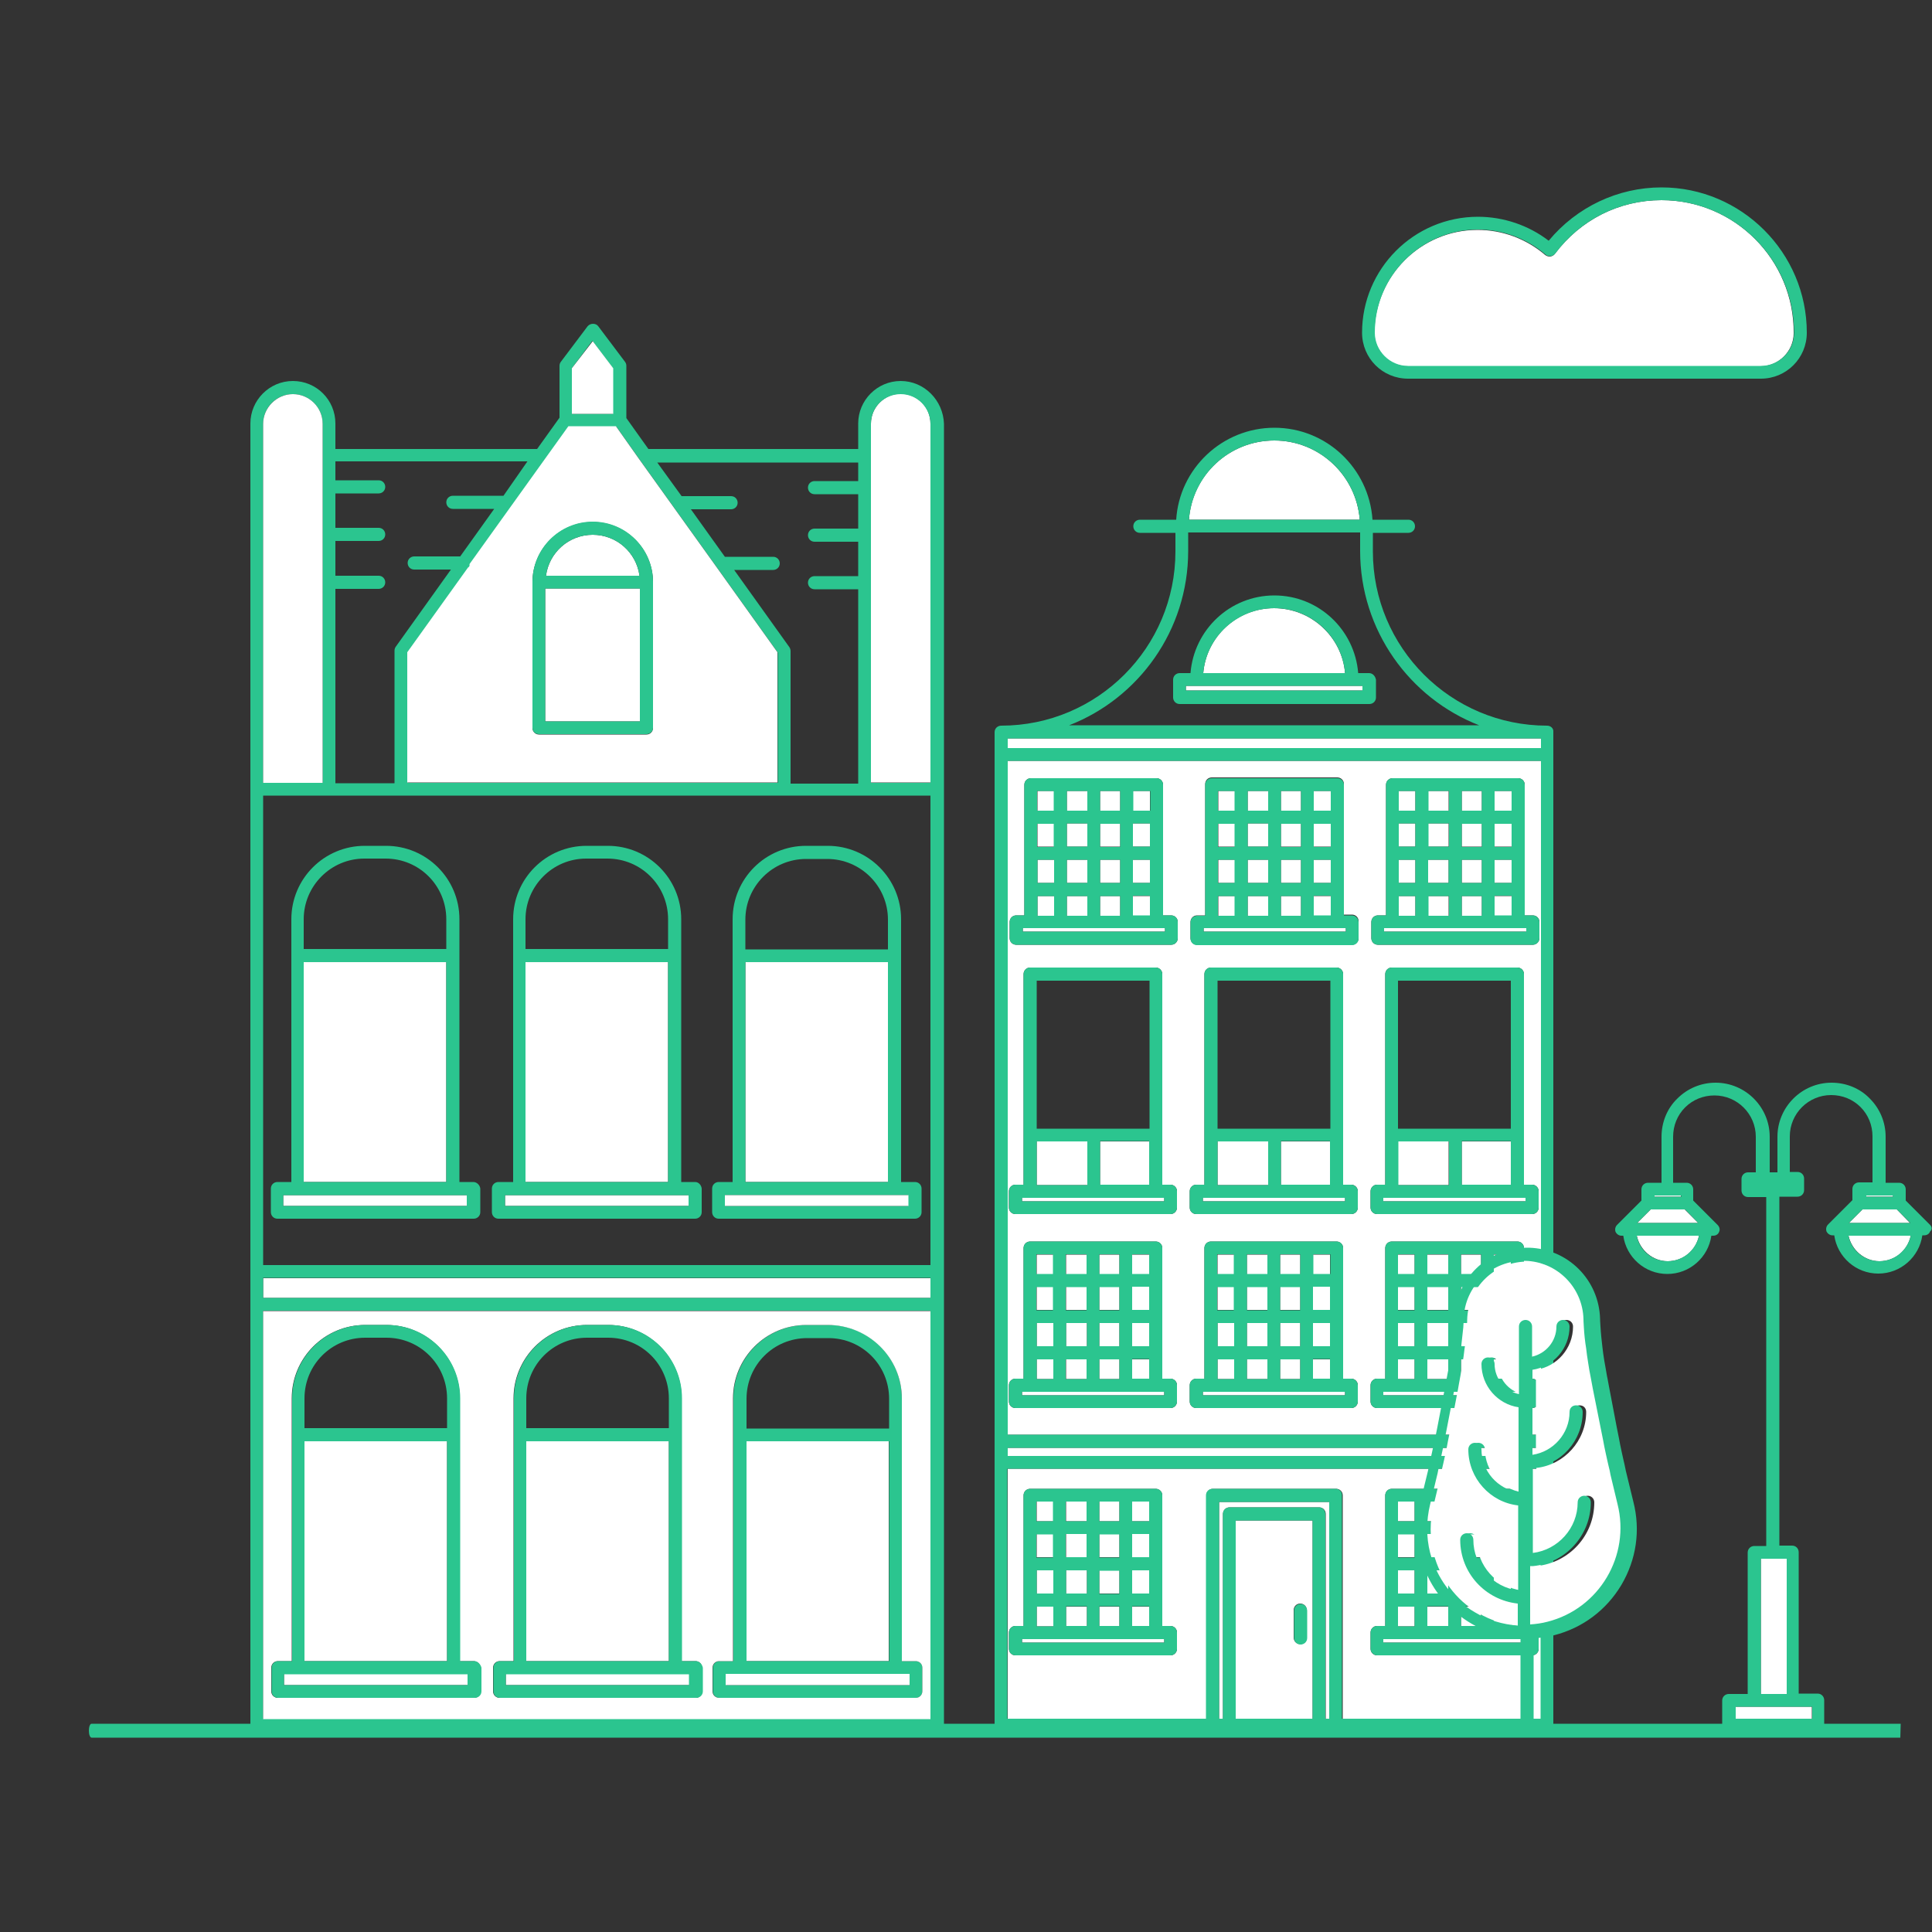 <?xml version="1.0" encoding="utf-8"?>
<!-- Generator: Adobe Illustrator 23.0.1, SVG Export Plug-In . SVG Version: 6.00 Build 0)  -->
<svg version="1.1" id="Layer_1" xmlns="http://www.w3.org/2000/svg" xmlns:xlink="http://www.w3.org/1999/xlink" x="0px" y="0px"
	 viewBox="0 0 500 500" style="enable-background:new 0 0 500 500;" xml:space="preserve">
<rect x="0" y="0" width="500" height="500" fill="#333333" stroke="none"/>
<style type="text/css">
	.st0{fill:#2bc58f;}
	.st1{fill:none;}
	.st2{fill:#FFFFFF;}
</style>
<g>
	<path class="st0" d="M491.8,449.7H23.7c-0.4,0-0.7-0.8-0.7-1.8c0-1,0.3-1.8,0.7-1.8h468.2"/>
	<rect x="315.1" y="253.8" class="st1" width="29.2" height="38.3"/>
	<rect x="268.3" y="253.8" class="st1" width="29.2" height="38.3"/>
	<rect x="361.8" y="253.8" class="st1" width="29.2" height="38.3"/>
	<path class="st1" d="M352,142.6v-4.8h-44.5v4.8c0,20.5-12.8,38.1-30.8,45.1h106.1C364.8,180.7,352,163.1,352,142.6z M355.9,180.4
		c0,0.9-0.7,1.7-1.7,1.7h-49.1c-0.9,0-1.7-0.7-1.7-1.7v-4.6c0-0.9,0.7-1.7,1.7-1.7h2.8c0.9-11.2,10.2-20.1,21.7-20.1
		s20.8,8.9,21.7,20.1h2.8c0.9,0,1.7,0.7,1.7,1.7V180.4z"/>
	<rect x="260.8" y="374.7" class="st2" width="138" height="2.1"/>
	<rect x="260.8" y="191.1" class="st2" width="138" height="2.5"/>
	<rect x="386.8" y="222.5" class="st2" width="4.4" height="6"/>
	<rect x="386.8" y="204.7" class="st2" width="4.4" height="5.1"/>
	<rect x="386.8" y="213.1" class="st2" width="4.4" height="6"/>
	<rect x="386.8" y="231.9" class="st2" width="4.4" height="5.1"/>
	<rect x="386.6" y="406.4" class="st2" width="4.4" height="6"/>
	<rect x="386.6" y="388.6" class="st2" width="4.4" height="5.1"/>
	<rect x="386.6" y="342.4" class="st2" width="4.4" height="6"/>
	<rect x="386.6" y="324.7" class="st2" width="4.4" height="5.1"/>
	<rect x="378.3" y="295.4" class="st2" width="12.7" height="11.3"/>
	<rect x="386.6" y="333" class="st2" width="4.4" height="6"/>
	<rect x="386.6" y="351.8" class="st2" width="4.4" height="5.1"/>
	<rect x="386.6" y="397" class="st2" width="4.4" height="6"/>
	<rect x="386.6" y="415.8" class="st2" width="4.4" height="5.1"/>
	<rect x="378.3" y="231.9" class="st2" width="5.2" height="5.1"/>
	<rect x="378.3" y="222.5" class="st2" width="5.2" height="6"/>
	<rect x="378.3" y="213.1" class="st2" width="5.2" height="6"/>
	<rect x="378.3" y="204.7" class="st2" width="5.2" height="5.1"/>
	<rect x="378.1" y="415.8" class="st2" width="5.2" height="5.1"/>
	<rect x="378.1" y="406.4" class="st2" width="5.2" height="6"/>
	<rect x="378.1" y="397" class="st2" width="5.2" height="6"/>
	<rect x="378.1" y="388.6" class="st2" width="5.2" height="5.1"/>
	<rect x="378.1" y="351.8" class="st2" width="5.2" height="5.1"/>
	<rect x="378.1" y="342.4" class="st2" width="5.2" height="6"/>
	<rect x="378.1" y="333" class="st2" width="5.2" height="6"/>
	<rect x="378.1" y="324.7" class="st2" width="5.2" height="5.1"/>
	<rect x="369.6" y="231.9" class="st2" width="5.3" height="5.1"/>
	<rect x="369.6" y="222.5" class="st2" width="5.3" height="6"/>
	<rect x="369.6" y="213.1" class="st2" width="5.3" height="6"/>
	<rect x="369.6" y="204.7" class="st2" width="5.3" height="5.1"/>
	<rect x="369.4" y="415.8" class="st2" width="5.4" height="5.1"/>
	<rect x="369.4" y="406.4" class="st2" width="5.4" height="6"/>
	<rect x="369.4" y="397" class="st2" width="5.4" height="6"/>
	<rect x="369.4" y="388.6" class="st2" width="5.4" height="5.1"/>
	<rect x="369.4" y="351.8" class="st2" width="5.4" height="5.1"/>
	<rect x="369.4" y="342.4" class="st2" width="5.4" height="6"/>
	<rect x="369.4" y="333" class="st2" width="5.4" height="6"/>
	<rect x="369.4" y="324.7" class="st2" width="5.4" height="5.1"/>
	<rect x="362" y="231.9" class="st2" width="4.3" height="5.1"/>
	<rect x="362" y="222.5" class="st2" width="4.3" height="6"/>
	<rect x="362" y="213.1" class="st2" width="4.3" height="6"/>
	<rect x="362" y="204.7" class="st2" width="4.3" height="5.1"/>
	<rect x="361.8" y="415.8" class="st2" width="4.3" height="5.1"/>
	<rect x="361.8" y="406.4" class="st2" width="4.3" height="6"/>
	<rect x="361.8" y="397" class="st2" width="4.3" height="6"/>
	<rect x="361.8" y="388.6" class="st2" width="4.3" height="5.1"/>
	<rect x="361.8" y="351.8" class="st2" width="4.3" height="5.1"/>
	<rect x="361.8" y="342.4" class="st2" width="4.3" height="6"/>
	<rect x="361.8" y="333" class="st2" width="4.3" height="6"/>
	<rect x="361.8" y="324.7" class="st2" width="4.3" height="5.1"/>
	<rect x="361.8" y="295.4" class="st2" width="13.1" height="11.3"/>
	<rect x="358.2" y="240.2" class="st2" width="36.8" height="0.9"/>
	<rect x="358" y="310" class="st2" width="36.8" height="0.9"/>
	<rect x="358" y="360.2" class="st2" width="36.8" height="0.9"/>
	<rect x="358" y="424.2" class="st2" width="36.8" height="0.9"/>
	<path class="st2" d="M398.8,444.8v-64.7h-138v64.7h51.4V387c0-0.9,0.7-1.7,1.7-1.7h31.9c0.9,0,1.7,0.7,1.7,1.7v57.8H398.8z
		 M304.6,426.7c0,0.9-0.7,1.7-1.7,1.7h-40.1c-0.9,0-1.7-0.7-1.7-1.7v-4.2c0-0.9,0.7-1.7,1.7-1.7h2.1v-6.5c0-0.1,0-0.1,0-0.2
		c0-0.1,0-0.1,0-0.2v-18.3c0-0.1,0-0.1,0-0.2c0-0.1,0-0.1,0-0.2V387c0-0.9,0.7-1.7,1.7-1.7h32.5c0.9,0,1.7,0.7,1.7,1.7v33.8h2.1
		c0.9,0,1.7,0.7,1.7,1.7V426.7z M354.7,422.5c0-0.9,0.7-1.7,1.7-1.7h2.1v-6.5c0-0.1,0-0.1,0-0.2c0-0.1,0-0.1,0-0.2v-18.3
		c0-0.1,0-0.1,0-0.2c0-0.1,0-0.1,0-0.2V387c0-0.9,0.7-1.7,1.7-1.7h32.5c0.9,0,1.7,0.7,1.7,1.7v33.8h2.1c0.9,0,1.7,0.7,1.7,1.7v4.2
		c0,0.9-0.7,1.7-1.7,1.7h-40.1c-0.9,0-1.7-0.7-1.7-1.7V422.5z"/>
	<path class="st2" d="M398.8,196.9h-138v174.4h138V196.9z M304.6,362.7c0,0.9-0.7,1.7-1.7,1.7h-40.1c-0.9,0-1.7-0.7-1.7-1.7v-4.2
		c0-0.9,0.7-1.7,1.7-1.7h2.1v-6.5c0-0.1,0-0.1,0-0.2c0-0.1,0-0.1,0-0.2v-18.3c0-0.1,0-0.1,0-0.2c0-0.1,0-0.1,0-0.2V323
		c0-0.9,0.7-1.7,1.7-1.7h32.5c0.9,0,1.7,0.7,1.7,1.7v33.8h2.1c0.9,0,1.7,0.7,1.7,1.7V362.7z M304.6,312.5c0,0.9-0.7,1.7-1.7,1.7
		h-40.1c-0.9,0-1.7-0.7-1.7-1.7v-4.2c0-0.9,0.7-1.7,1.7-1.7h2.1v-54.5c0-0.9,0.7-1.7,1.7-1.7h32.5c0.9,0,1.7,0.7,1.7,1.7v54.5h2.1
		c0.9,0,1.7,0.7,1.7,1.7V312.5z M304.8,242.8c0,0.9-0.7,1.7-1.7,1.7H263c-0.9,0-1.7-0.7-1.7-1.7v-4.2c0-0.9,0.7-1.7,1.7-1.7h2.1
		v-6.5c0-0.1,0-0.1,0-0.2c0-0.1,0-0.1,0-0.2v-18.3c0-0.1,0-0.1,0-0.2c0-0.1,0-0.1,0-0.2v-8.2c0-0.9,0.7-1.7,1.7-1.7h32.5
		c0.9,0,1.7,0.7,1.7,1.7v33.8h2.1c0.9,0,1.7,0.7,1.7,1.7V242.8z M351.4,362.7c0,0.9-0.7,1.7-1.7,1.7h-40.1c-0.9,0-1.7-0.7-1.7-1.7
		v-4.2c0-0.9,0.7-1.7,1.7-1.7h2.1v-6.5c0-0.1,0-0.1,0-0.2c0-0.1,0-0.1,0-0.2v-18.3c0-0.1,0-0.1,0-0.2c0-0.1,0-0.1,0-0.2V323
		c0-0.9,0.7-1.7,1.7-1.7h32.5c0.9,0,1.7,0.7,1.7,1.7v33.8h2.1c0.9,0,1.7,0.7,1.7,1.7V362.7z M351.4,312.5c0,0.9-0.7,1.7-1.7,1.7
		h-40.1c-0.9,0-1.7-0.7-1.7-1.7v-4.2c0-0.9,0.7-1.7,1.7-1.7h2.1v-54.5c0-0.9,0.7-1.7,1.7-1.7h32.5c0.9,0,1.7,0.7,1.7,1.7v54.5h2.1
		c0.9,0,1.7,0.7,1.7,1.7V312.5z M351.6,242.8c0,0.9-0.7,1.7-1.7,1.7h-40.1c-0.9,0-1.7-0.7-1.7-1.7v-4.2c0-0.9,0.7-1.7,1.7-1.7h2.1
		v-6.6c0-0.1,0-0.1,0-0.2c0-0.1,0-0.1,0-0.2v-18.4c0-0.1,0-0.1,0-0.2c0-0.1,0-0.1,0-0.2v-8.2c0-0.9,0.7-1.7,1.7-1.7h32.5
		c0.9,0,1.7,0.7,1.7,1.7v33.8h2.1c0.9,0,1.7,0.7,1.7,1.7V242.8z M398.2,362.7c0,0.9-0.7,1.7-1.7,1.7h-40.1c-0.9,0-1.7-0.7-1.7-1.7
		v-4.2c0-0.9,0.7-1.7,1.7-1.7h2.1v-6.5c0-0.1,0-0.1,0-0.2c0-0.1,0-0.1,0-0.2v-18.3c0-0.1,0-0.1,0-0.2c0-0.1,0-0.1,0-0.2V323
		c0-0.9,0.7-1.7,1.7-1.7h32.5c0.9,0,1.7,0.7,1.7,1.7v33.8h2.1c0.9,0,1.7,0.7,1.7,1.7V362.7z M398.2,312.5c0,0.9-0.7,1.7-1.7,1.7
		h-40.1c-0.9,0-1.7-0.7-1.7-1.7v-4.2c0-0.9,0.7-1.7,1.7-1.7h2.1v-54.5c0-0.9,0.7-1.7,1.7-1.7h32.5c0.9,0,1.7,0.7,1.7,1.7v54.5h2.1
		c0.9,0,1.7,0.7,1.7,1.7V312.5z M396.7,244.5h-40.1c-0.9,0-1.7-0.7-1.7-1.7v-4.2c0-0.9,0.7-1.7,1.7-1.7h2.1v-6.5c0-0.1,0-0.1,0-0.2
		c0-0.1,0-0.1,0-0.2v-18.3c0-0.1,0-0.1,0-0.2c0-0.1,0-0.1,0-0.2v-8.2c0-0.9,0.7-1.7,1.7-1.7h32.5c0.9,0,1.7,0.7,1.7,1.7v33.8h2.1
		c0.9,0,1.7,0.7,1.7,1.7v4.2C398.4,243.7,397.6,244.5,396.7,244.5z"/>
	<rect x="340" y="222.5" class="st2" width="4.4" height="6"/>
	<rect x="340" y="204.7" class="st2" width="4.4" height="5.1"/>
	<rect x="340" y="213.1" class="st2" width="4.4" height="6"/>
	<rect x="340" y="231.9" class="st2" width="4.4" height="5.1"/>
	<rect x="339.8" y="342.4" class="st2" width="4.4" height="6"/>
	<rect x="339.8" y="324.7" class="st2" width="4.4" height="5.1"/>
	<rect x="331.5" y="295.4" class="st2" width="12.7" height="11.3"/>
	<rect x="339.8" y="333" class="st2" width="4.4" height="6"/>
	<rect x="339.8" y="351.8" class="st2" width="4.4" height="5.1"/>
	<path class="st2" d="M339.7,393.5h-19.9v51.3h19.9V393.5z M338.2,423.8c0,0.9-0.7,1.7-1.7,1.7c-0.9,0-1.7-0.7-1.7-1.7v-7.1
		c0-0.9,0.7-1.7,1.7-1.7c0.9,0,1.7,0.7,1.7,1.7V423.8z"/>
	<rect x="331.5" y="231.9" class="st2" width="5.2" height="5.1"/>
	<rect x="331.5" y="222.5" class="st2" width="5.2" height="6"/>
	<rect x="331.5" y="213.1" class="st2" width="5.2" height="6"/>
	<rect x="331.5" y="204.7" class="st2" width="5.2" height="5.1"/>
	<rect x="331.3" y="351.8" class="st2" width="5.2" height="5.1"/>
	<rect x="331.3" y="342.4" class="st2" width="5.2" height="6"/>
	<rect x="331.3" y="333" class="st2" width="5.2" height="6"/>
	<rect x="331.3" y="324.7" class="st2" width="5.2" height="5.1"/>
	<path class="st2" d="M307.7,134.5h44.2C351,123,341.4,114,329.8,114C318.1,114,308.5,123,307.7,134.5z"/>
	<path class="st2" d="M311.4,174.2h36.7c-0.8-9.4-8.8-16.8-18.4-16.8C320.1,157.4,312.2,164.8,311.4,174.2z"/>
	<rect x="322.9" y="231.9" class="st2" width="5.3" height="5.1"/>
	<rect x="322.9" y="222.5" class="st2" width="5.3" height="6"/>
	<rect x="322.9" y="213.1" class="st2" width="5.3" height="6"/>
	<rect x="322.9" y="204.7" class="st2" width="5.3" height="5.1"/>
	<rect x="322.7" y="351.8" class="st2" width="5.3" height="5.1"/>
	<rect x="322.7" y="342.4" class="st2" width="5.3" height="6"/>
	<rect x="322.7" y="333" class="st2" width="5.3" height="6"/>
	<rect x="322.7" y="324.7" class="st2" width="5.3" height="5.1"/>
	<rect x="315.3" y="231.9" class="st2" width="4.3" height="5.1"/>
	<rect x="315.3" y="222.5" class="st2" width="4.3" height="6"/>
	<rect x="315.3" y="213.1" class="st2" width="4.3" height="6"/>
	<rect x="315.3" y="204.7" class="st2" width="4.3" height="5.1"/>
	<rect x="315.1" y="351.8" class="st2" width="4.3" height="5.1"/>
	<rect x="315.1" y="342.4" class="st2" width="4.3" height="6"/>
	<rect x="315.1" y="333" class="st2" width="4.3" height="6"/>
	<rect x="315.1" y="324.7" class="st2" width="4.3" height="5.1"/>
	<path class="st2" d="M344,444.8v-56.1h-28.5v56.1h1v-53c0-0.9,0.7-1.7,1.7-1.7h23.2c0.9,0,1.7,0.7,1.7,1.7v53H344z"/>
	<rect x="315.1" y="295.4" class="st2" width="13.1" height="11.3"/>
	<rect x="311.5" y="240.2" class="st2" width="36.8" height="0.9"/>
	<rect x="311.3" y="310" class="st2" width="36.8" height="0.9"/>
	<rect x="311.3" y="360.2" class="st2" width="36.8" height="0.9"/>
	<rect x="306.9" y="177.5" class="st2" width="45.7" height="1.2"/>
	<rect x="293.2" y="222.5" class="st2" width="4.4" height="6"/>
	<rect x="293.2" y="204.7" class="st2" width="4.4" height="5.1"/>
	<rect x="293.2" y="213.1" class="st2" width="4.4" height="6"/>
	<rect x="293.2" y="231.9" class="st2" width="4.4" height="5.1"/>
	<rect x="293" y="406.4" class="st2" width="4.4" height="6"/>
	<rect x="293" y="388.6" class="st2" width="4.4" height="5.1"/>
	<rect x="293" y="342.4" class="st2" width="4.4" height="6"/>
	<rect x="293" y="324.7" class="st2" width="4.4" height="5.1"/>
	<rect x="284.7" y="295.4" class="st2" width="12.7" height="11.3"/>
	<rect x="293" y="333" class="st2" width="4.4" height="6"/>
	<rect x="293" y="351.8" class="st2" width="4.4" height="5.1"/>
	<rect x="293" y="397" class="st2" width="4.4" height="6"/>
	<rect x="293" y="415.8" class="st2" width="4.4" height="5.1"/>
	<rect x="284.7" y="231.9" class="st2" width="5.2" height="5.1"/>
	<rect x="284.7" y="222.5" class="st2" width="5.2" height="6"/>
	<rect x="284.7" y="213.1" class="st2" width="5.2" height="6"/>
	<rect x="284.7" y="204.7" class="st2" width="5.2" height="5.1"/>
	<rect x="284.5" y="415.8" class="st2" width="5.2" height="5.1"/>
	<rect x="284.5" y="406.4" class="st2" width="5.2" height="6"/>
	<rect x="284.5" y="397" class="st2" width="5.2" height="6"/>
	<rect x="284.5" y="388.6" class="st2" width="5.2" height="5.1"/>
	<rect x="284.5" y="351.8" class="st2" width="5.2" height="5.1"/>
	<rect x="284.5" y="342.4" class="st2" width="5.2" height="6"/>
	<rect x="284.5" y="333" class="st2" width="5.2" height="6"/>
	<rect x="284.5" y="324.7" class="st2" width="5.2" height="5.1"/>
	<rect x="276.1" y="231.9" class="st2" width="5.3" height="5.1"/>
	<rect x="276.1" y="222.5" class="st2" width="5.3" height="6"/>
	<rect x="276.1" y="213.1" class="st2" width="5.3" height="6"/>
	<rect x="276.1" y="204.7" class="st2" width="5.3" height="5.1"/>
	<rect x="275.9" y="415.8" class="st2" width="5.4" height="5.1"/>
	<rect x="275.9" y="406.4" class="st2" width="5.4" height="6"/>
	<rect x="275.9" y="397" class="st2" width="5.4" height="6"/>
	<rect x="275.9" y="388.6" class="st2" width="5.4" height="5.1"/>
	<rect x="275.9" y="351.8" class="st2" width="5.4" height="5.1"/>
	<rect x="275.9" y="342.4" class="st2" width="5.4" height="6"/>
	<rect x="275.9" y="333" class="st2" width="5.4" height="6"/>
	<rect x="275.9" y="324.7" class="st2" width="5.4" height="5.1"/>
	<rect x="268.5" y="231.9" class="st2" width="4.3" height="5.1"/>
	<rect x="268.5" y="222.5" class="st2" width="4.3" height="6"/>
	<rect x="268.5" y="213.1" class="st2" width="4.3" height="6"/>
	<rect x="268.5" y="204.7" class="st2" width="4.3" height="5.1"/>
	<rect x="268.3" y="415.8" class="st2" width="4.3" height="5.1"/>
	<rect x="268.3" y="406.4" class="st2" width="4.3" height="6"/>
	<rect x="268.3" y="397" class="st2" width="4.3" height="6"/>
	<rect x="268.3" y="388.6" class="st2" width="4.3" height="5.1"/>
	<rect x="268.3" y="351.8" class="st2" width="4.3" height="5.1"/>
	<rect x="268.3" y="342.4" class="st2" width="4.3" height="6"/>
	<rect x="268.3" y="333" class="st2" width="4.3" height="6"/>
	<rect x="268.3" y="324.7" class="st2" width="4.3" height="5.1"/>
	<rect x="268.3" y="295.4" class="st2" width="13.1" height="11.3"/>
	<rect x="264.7" y="240.2" class="st2" width="36.8" height="0.9"/>
	<rect x="264.5" y="310" class="st2" width="36.8" height="0.9"/>
	<rect x="264.5" y="360.2" class="st2" width="36.8" height="0.9"/>
	<rect x="264.5" y="424.2" class="st2" width="36.8" height="0.9"/>
	<path class="st0" d="M302.9,356.8h-2.1V323c0-0.9-0.7-1.7-1.7-1.7h-32.5c-0.9,0-1.7,0.7-1.7,1.7v8.2c0,0.1,0,0.1,0,0.2
		c0,0.1,0,0.1,0,0.2v18.3c0,0.1,0,0.1,0,0.2c0,0.1,0,0.1,0,0.2v6.5h-2.1c-0.9,0-1.7,0.7-1.7,1.7v4.2c0,0.9,0.7,1.7,1.7,1.7h40.1
		c0.9,0,1.7-0.7,1.7-1.7v-4.2C304.6,357.6,303.9,356.8,302.9,356.8z M301.3,361.1h-36.8v-0.9h36.8V361.1z M284.5,348.4v-6h5.2v6
		H284.5z M293,342.4h4.4v6H293V342.4z M293,333h4.4v6H293V333z M289.7,339.1h-5.2v-6h5.2V339.1z M281.2,339.1h-5.4v-6h5.4V339.1z
		 M272.5,339.1h-4.3v-6h4.3V339.1z M275.9,342.4h5.4v6h-5.4V342.4z M281.2,351.8v5.1h-5.4v-5.1H281.2z M284.5,351.8h5.2v5.1h-5.2
		V351.8z M268.3,342.4h4.3v6h-4.3V342.4z M293,356.8v-5.1h4.4v5.1H293z M297.5,329.7H293v-5.1h4.4V329.7z M289.7,329.7h-5.2v-5.1
		h5.2V329.7z M281.2,329.7h-5.4v-5.1h5.4V329.7z M272.5,329.7h-4.3v-5.1h4.3V329.7z M268.3,351.8h4.3v5.1h-4.3V351.8z"/>
	<path class="st0" d="M302.9,420.8h-2.1V387c0-0.9-0.7-1.7-1.7-1.7h-32.5c-0.9,0-1.7,0.7-1.7,1.7v8.2c0,0.1,0,0.1,0,0.2
		c0,0.1,0,0.1,0,0.2v18.3c0,0.1,0,0.1,0,0.2c0,0.1,0,0.1,0,0.2v6.5h-2.1c-0.9,0-1.7,0.7-1.7,1.7v4.2c0,0.9,0.7,1.7,1.7,1.7h40.1
		c0.9,0,1.7-0.7,1.7-1.7v-4.2C304.6,421.6,303.9,420.8,302.9,420.8z M301.3,425.1h-36.8v-0.9h36.8V425.1z M297.5,393.7H293v-5.1h4.4
		V393.7z M284.5,420.8v-5.1h5.2v5.1H284.5z M275.9,420.8v-5.1h5.4v5.1H275.9z M289.7,403.1h-5.2v-6h5.2V403.1z M284.5,412.5v-6h5.2
		v6H284.5z M293,406.4h4.4v6H293V406.4z M293,397h4.4v6H293V397z M281.2,397v6h-5.4v-6H281.2z M272.5,403.1h-4.3v-6h4.3V403.1z
		 M275.9,406.4h5.4v6h-5.4V406.4z M289.7,393.7h-5.2v-5.1h5.2V393.7z M281.2,393.7h-5.4v-5.1h5.4V393.7z M268.3,406.4h4.3v6h-4.3
		V406.4z M293,420.8v-5.1h4.4v5.1H293z M272.5,388.6v5.1h-4.3v-5.1H272.5z M268.3,415.8h4.3v5.1h-4.3V415.8z"/>
	<path class="st0" d="M303.1,236.9H301v-33.8c0-0.9-0.7-1.7-1.7-1.7h-32.5c-0.9,0-1.7,0.7-1.7,1.7v8.2c0,0.1,0,0.1,0,0.2
		c0,0.1,0,0.1,0,0.2V230c0,0.1,0,0.1,0,0.2c0,0.1,0,0.1,0,0.2v6.5H263c-0.9,0-1.7,0.7-1.7,1.7v4.2c0,0.9,0.7,1.7,1.7,1.7h40.1
		c0.9,0,1.7-0.7,1.7-1.7v-4.2C304.8,237.7,304.1,236.9,303.1,236.9z M301.5,241.1h-36.8v-0.9h36.8V241.1z M281.4,204.7v5.1h-5.3
		v-5.1H281.4z M289.9,204.7v5.1h-5.2v-5.1H289.9z M297.7,204.7v5.1h-4.4v-5.1H297.7z M289.9,219.2h-5.2v-6h5.2V219.2z M284.7,228.5
		v-6h5.2v6H284.7z M293.2,222.5h4.4v6h-4.4V222.5z M293.2,213.1h4.4v6h-4.4V213.1z M281.4,213.1v6h-5.3v-6H281.4z M272.7,219.2h-4.3
		v-6h4.3V219.2z M276.1,222.5h5.3v6h-5.3V222.5z M281.4,231.9v5.1h-5.3v-5.1H281.4z M284.7,231.9h5.2v5.1h-5.2V231.9z M268.5,222.5
		h4.3v6h-4.3V222.5z M293.2,236.9v-5.1h4.4v5.1H293.2z M272.7,204.7v5.1h-4.3v-5.1H272.7z M268.5,231.9h4.3v5.1h-4.3V231.9z"/>
	<path class="st0" d="M302.9,306.6h-2.1v-54.5c0-0.9-0.7-1.7-1.7-1.7h-32.5c-0.9,0-1.7,0.7-1.7,1.7v54.5h-2.1
		c-0.9,0-1.7,0.7-1.7,1.7v4.2c0,0.9,0.7,1.7,1.7,1.7h40.1c0.9,0,1.7-0.7,1.7-1.7v-4.2C304.6,307.4,303.9,306.6,302.9,306.6z
		 M301.3,310.9h-36.8V310h36.8V310.9z M297.5,292.1h-29.2v-38.3h29.2V292.1z M284.7,306.6v-11.3h12.7v11.3H284.7z M268.3,295.4h13.1
		v11.3h-13.1V295.4z"/>
	<path class="st0" d="M349.7,356.8h-2.1V323c0-0.9-0.7-1.7-1.7-1.7h-32.5c-0.9,0-1.7,0.7-1.7,1.7v8.2c0,0.1,0,0.1,0,0.2
		c0,0.1,0,0.1,0,0.2v18.3c0,0.1,0,0.1,0,0.2c0,0.1,0,0.1,0,0.2v6.5h-2.1c-0.9,0-1.7,0.7-1.7,1.7v4.2c0,0.9,0.7,1.7,1.7,1.7h40.1
		c0.9,0,1.7-0.7,1.7-1.7v-4.2C351.4,357.6,350.6,356.8,349.7,356.8z M348.1,361.1h-36.8v-0.9h36.8V361.1z M331.3,348.4v-6h5.2v6
		H331.3z M339.8,342.4h4.4v6h-4.4V342.4z M339.8,333h4.4v6h-4.4V333z M336.5,339.1h-5.2v-6h5.2V339.1z M328,339.1h-5.3v-6h5.3V339.1
		z M319.3,339.1h-4.3v-6h4.3V339.1z M322.7,342.4h5.3v6h-5.3V342.4z M328,351.8v5.1h-5.3v-5.1H328z M331.3,351.8h5.2v5.1h-5.2V351.8
		z M315.1,342.4h4.3v6h-4.3V342.4z M339.8,356.8v-5.1h4.4v5.1H339.8z M344.3,329.7h-4.4v-5.1h4.4V329.7z M336.5,329.7h-5.2v-5.1h5.2
		V329.7z M328,329.7h-5.3v-5.1h5.3V329.7z M319.3,329.7h-4.3v-5.1h4.3V329.7z M315.1,351.8h4.3v5.1h-4.3V351.8z"/>
	<path class="st0" d="M349.9,236.9h-2.1v-33.8c0-0.9-0.7-1.7-1.7-1.7h-32.5c-0.9,0-1.7,0.7-1.7,1.7v8.2c0,0.1,0,0.1,0,0.2
		c0,0.1,0,0.1,0,0.2V230c0,0.1,0,0.1,0,0.2c0,0.1,0,0.1,0,0.2v6.6h-2.1c-0.9,0-1.7,0.7-1.7,1.7v4.2c0,0.9,0.7,1.7,1.7,1.7h40.1
		c0.9,0,1.7-0.7,1.7-1.7v-4.2C351.6,237.7,350.8,236.9,349.9,236.9z M348.3,241.1h-36.8v-0.9h36.8V241.1z M328.2,204.7v5.1h-5.3
		v-5.1H328.2z M336.7,204.7v5.1h-5.2v-5.1H336.7z M344.4,204.7v5.1H340v-5.1H344.4z M344.4,219.2H340v-6h4.4V219.2z M344.4,228.5
		H340v-6h4.4V228.5z M336.7,219.2h-5.2v-6h5.2V219.2z M331.5,228.5v-6h5.2v6H331.5z M328.2,213.1v6h-5.3v-6H328.2z M319.5,219.2
		h-4.3v-6h4.3V219.2z M319.5,222.5v6h-4.3v-6H319.5z M322.9,222.5h5.3v6h-5.3V222.5z M328.2,231.9v5.1h-5.3v-5.1H328.2z
		 M331.5,231.9h5.2v5.1h-5.2V231.9z M340,236.9v-5.1h4.4v5.1H340z M319.5,204.7v5.1h-4.3v-5.1H319.5z M319.5,231.9v5.1h-4.3v-5.1
		H319.5z"/>
	<path class="st0" d="M349.7,306.6h-2.1v-54.5c0-0.9-0.7-1.7-1.7-1.7h-32.5c-0.9,0-1.7,0.7-1.7,1.7v54.5h-2.1
		c-0.9,0-1.7,0.7-1.7,1.7v4.2c0,0.9,0.7,1.7,1.7,1.7h40.1c0.9,0,1.7-0.7,1.7-1.7v-4.2C351.4,307.4,350.6,306.6,349.7,306.6z
		 M348.1,310.9h-36.8V310h36.8V310.9z M344.3,292.1h-29.2v-38.3h29.2V292.1z M331.5,306.6v-11.3h12.7v11.3H331.5z M315.1,295.4h13.1
		v11.3h-13.1V295.4z"/>
	<path class="st0" d="M396.5,356.8h-2.1V323c0-0.9-0.7-1.7-1.7-1.7h-32.5c-0.9,0-1.7,0.7-1.7,1.7v8.2c0,0.1,0,0.1,0,0.2
		c0,0.1,0,0.1,0,0.2v18.3c0,0.1,0,0.1,0,0.2c0,0.1,0,0.1,0,0.2v6.5h-2.1c-0.9,0-1.7,0.7-1.7,1.7v4.2c0,0.9,0.7,1.7,1.7,1.7h40.1
		c0.9,0,1.7-0.7,1.7-1.7v-4.2C398.2,357.6,397.4,356.8,396.5,356.8z M394.8,361.1H358v-0.9h36.8V361.1z M391,339.1h-4.4v-6h4.4
		V339.1z M391,348.4h-4.4v-6h4.4V348.4z M378.1,348.4v-6h5.2v6H378.1z M383.3,339.1h-5.2v-6h5.2V339.1z M374.8,339.1h-5.4v-6h5.4
		V339.1z M366.1,339.1h-4.3v-6h4.3V339.1z M366.1,342.4v6h-4.3v-6H366.1z M369.4,342.4h5.4v6h-5.4V342.4z M374.8,351.8v5.1h-5.4
		v-5.1H374.8z M378.1,351.8h5.2v5.1h-5.2V351.8z M386.6,356.8v-5.1h4.4v5.1H386.6z M391,329.7h-4.4v-5.1h4.4V329.7z M383.3,329.7
		h-5.2v-5.1h5.2V329.7z M374.8,329.7h-5.4v-5.1h5.4V329.7z M366.1,329.7h-4.3v-5.1h4.3V329.7z M366.1,351.8v5.1h-4.3v-5.1H366.1z"/>
	<path class="st0" d="M356.4,428.4h40.1c0.9,0,1.7-0.7,1.7-1.7v-4.2c0-0.9-0.7-1.7-1.7-1.7h-2.1V387c0-0.9-0.7-1.7-1.7-1.7h-32.5
		c-0.9,0-1.7,0.7-1.7,1.7v8.2c0,0.1,0,0.1,0,0.2c0,0.1,0,0.1,0,0.2v18.3c0,0.1,0,0.1,0,0.2c0,0.1,0,0.1,0,0.2v6.5h-2.1
		c-0.9,0-1.7,0.7-1.7,1.7v4.2C354.7,427.6,355.5,428.4,356.4,428.4z M378.1,420.8v-5.1h5.2v5.1H378.1z M369.4,420.8v-5.1h5.4v5.1
		H369.4z M391,403.1h-4.4v-6h4.4V403.1z M391,412.5h-4.4v-6h4.4V412.5z M383.3,403.1h-5.2v-6h5.2V403.1z M378.1,412.5v-6h5.2v6
		H378.1z M374.8,397v6h-5.4v-6H374.8z M366.1,403.1h-4.3v-6h4.3V403.1z M366.1,406.4v6h-4.3v-6H366.1z M369.4,406.4h5.4v6h-5.4
		V406.4z M391,393.7h-4.4v-5.1h4.4V393.7z M383.3,393.7h-5.2v-5.1h5.2V393.7z M374.8,393.7h-5.4v-5.1h5.4V393.7z M386.6,420.8v-5.1
		h4.4v5.1H386.6z M366.1,388.6v5.1h-4.3v-5.1H366.1z M366.1,415.8v5.1h-4.3v-5.1H366.1z M358,424.2h36.8v0.9H358V424.2z"/>
	<path class="st0" d="M396.7,236.9h-2.1v-33.8c0-0.9-0.7-1.7-1.7-1.7h-32.5c-0.9,0-1.7,0.7-1.7,1.7v8.2c0,0.1,0,0.1,0,0.2
		c0,0.1,0,0.1,0,0.2V230c0,0.1,0,0.1,0,0.2c0,0.1,0,0.1,0,0.2v6.5h-2.1c-0.9,0-1.7,0.7-1.7,1.7v4.2c0,0.9,0.7,1.7,1.7,1.7h40.1
		c0.9,0,1.7-0.7,1.7-1.7v-4.2C398.4,237.7,397.6,236.9,396.7,236.9z M395,241.1h-36.8v-0.9H395V241.1z M375,204.7v5.1h-5.3v-5.1H375
		z M383.5,204.7v5.1h-5.2v-5.1H383.5z M391.2,204.7v5.1h-4.4v-5.1H391.2z M391.2,219.2h-4.4v-6h4.4V219.2z M391.2,228.5h-4.4v-6h4.4
		V228.5z M383.5,219.2h-5.2v-6h5.2V219.2z M378.3,228.5v-6h5.2v6H378.3z M375,213.1v6h-5.3v-6H375z M369.6,222.5h5.3v6h-5.3V222.5z
		 M375,231.9v5.1h-5.3v-5.1H375z M378.3,231.9h5.2v5.1h-5.2V231.9z M366.3,213.1v6H362v-6H366.3z M366.3,222.5v6H362v-6H366.3z
		 M386.8,236.9v-5.1h4.4v5.1H386.8z M366.3,204.7v5.1H362v-5.1H366.3z M362,231.9h4.3v5.1H362V231.9z"/>
	<path class="st0" d="M396.5,306.6h-2.1v-54.5c0-0.9-0.7-1.7-1.7-1.7h-32.5c-0.9,0-1.7,0.7-1.7,1.7v54.5h-2.1
		c-0.9,0-1.7,0.7-1.7,1.7v4.2c0,0.9,0.7,1.7,1.7,1.7h40.1c0.9,0,1.7-0.7,1.7-1.7v-4.2C398.2,307.4,397.4,306.6,396.5,306.6z
		 M394.8,310.9H358V310h36.8V310.9z M378.3,306.6v-11.3H391v11.3H378.3z M391,292.1h-29.2v-38.3H391V292.1z M361.8,295.4H375v11.3
		h-13.1V295.4z"/>
	<path class="st0" d="M354.3,174.2h-2.8c-0.9-11.2-10.2-20.1-21.7-20.1s-20.8,8.9-21.7,20.1h-2.8c-0.9,0-1.7,0.7-1.7,1.7v4.6
		c0,0.9,0.7,1.7,1.7,1.7h49.1c0.9,0,1.7-0.7,1.7-1.7v-4.6C355.9,174.9,355.2,174.2,354.3,174.2z M352.6,178.7h-45.7v-1.2h45.7V178.7
		z M348.1,174.2h-36.7c0.8-9.4,8.8-16.8,18.4-16.8C339.4,157.4,347.3,164.8,348.1,174.2z"/>
	<path class="st0" d="M336.6,415.1c-0.9,0-1.7,0.7-1.7,1.7v7.1c0,0.9,0.7,1.7,1.7,1.7c0.9,0,1.7-0.7,1.7-1.7v-7.1
		C338.2,415.8,337.5,415.1,336.6,415.1z"/>
	<path class="st0" d="M400.4,187.8c-24.9,0-45.1-20.2-45.1-45.1v-4.8h9.2c0.9,0,1.7-0.7,1.7-1.7c0-0.9-0.7-1.7-1.7-1.7h-9.3
		c-0.9-13.3-11.9-23.8-25.4-23.8c-13.5,0-24.6,10.6-25.4,23.8H295c-0.9,0-1.7,0.7-1.7,1.7c0,0.9,0.7,1.7,1.7,1.7h9.2v4.8
		c0,24.9-20.2,45.1-45.1,45.1c-0.9,0-1.7,0.7-1.7,1.7V373v5.4v68c0,0.9,0.7,1.7,1.7,1.7h54.7h4.3h23.2h4.3h54.7
		c0.9,0,1.7-0.7,1.7-1.7v-68V373V189.4C402.1,188.5,401.3,187.8,400.4,187.8z M319.8,393.5h19.9v51.3h-19.9V393.5z M341.4,390.1
		h-23.2c-0.9,0-1.7,0.7-1.7,1.7v53h-1v-56.1H344v56.1h-1v-53C343,390.9,342.3,390.1,341.4,390.1z M345.7,385.3h-31.9
		c-0.9,0-1.7,0.7-1.7,1.7v57.8h-51.4v-64.7h138v64.7h-51.4V387C347.4,386.1,346.6,385.3,345.7,385.3z M260.8,196.9h138v174.4h-138
		V196.9z M260.8,374.7h138v2.1h-138V374.7z M398.8,191.1v2.5h-138v-2.5H398.8z M351.9,134.5h-44.2c0.9-11.5,10.4-20.5,22.1-20.5
		C341.4,114,351,123,351.9,134.5z M307.5,142.6v-4.8H352v4.8c0,20.5,12.8,38.1,30.8,45.1H276.7C294.7,180.7,307.5,163.1,307.5,142.6
		z"/>
	<path class="st1" d="M173.1,361.9c0-8.7-7-15.7-15.7-15.7h-5.5c-8.6,0-15.7,7-15.7,15.7v7.7h36.9V361.9z"/>
	<path class="st1" d="M214.2,222.3h-5.5c-8.7,0-15.7,7-15.7,15.7v7.7h36.9v-7.7C229.8,229.3,222.8,222.3,214.2,222.3z"/>
	<path class="st1" d="M189.2,128.3c0.9,0,1.7,0.7,1.7,1.7c0,0.9-0.7,1.7-1.7,1.7h-10.4l8.8,12.3h12.5c0.9,0,1.7,0.7,1.7,1.7
		c0,0.9-0.7,1.7-1.7,1.7h-10.1l14.3,20c0.2,0.3,0.3,0.6,0.3,1v34.3h17.5v-50.3h-11.3c-0.9,0-1.7-0.7-1.7-1.7c0-0.9,0.7-1.7,1.7-1.7
		h11.3V140h-11.3c-0.9,0-1.7-0.7-1.7-1.7c0-0.9,0.7-1.7,1.7-1.7h11.3v-8.9h-11.3c-0.9,0-1.7-0.7-1.7-1.7c0-0.9,0.7-1.7,1.7-1.7h11.3
		v-4.9h-51.9l6.3,8.7H189.2z"/>
	<path class="st1" d="M115.8,361.9c0-8.7-7-15.7-15.7-15.7h-5.5c-8.7,0-15.7,7-15.7,15.7v7.7h36.9V361.9z"/>
	<path class="st1" d="M86.8,124.5H98c0.9,0,1.7,0.7,1.7,1.7c0,0.9-0.7,1.7-1.7,1.7H86.8v8.9H98c0.9,0,1.7,0.7,1.7,1.7
		c0,0.9-0.7,1.7-1.7,1.7H86.8v8.9H98c0.9,0,1.7,0.7,1.7,1.7c0,0.9-0.7,1.7-1.7,1.7H86.8v50.3h15.3v-34.3c0-0.3,0.1-0.7,0.3-1
		l14.3-20h-9.5c-0.9,0-1.7-0.7-1.7-1.7c0-0.9,0.7-1.7,1.7-1.7h11.9l8.8-12.3h-10.7c-0.9,0-1.7-0.7-1.7-1.7c0-0.9,0.7-1.7,1.7-1.7
		h12.9c0.1,0,0.2,0,0.2,0l6.3-8.8H86.8V124.5z"/>
	<path class="st1" d="M115.6,237.9c0-8.6-7-15.7-15.7-15.7h-5.5c-8.7,0-15.7,7-15.7,15.7v7.7h36.9V237.9z"/>
	<path class="st1" d="M214.4,346.2h-5.5c-8.7,0-15.7,7-15.7,15.7v7.7h36.9v-7.7C230.1,353.3,223,346.2,214.4,346.2z"/>
	<path class="st1" d="M172.9,237.9c0-8.6-7-15.7-15.7-15.7h-5.5c-8.7,0-15.7,7-15.7,15.7v7.7h36.9V237.9z"/>
	<polygon class="st2" points="240.8,330.8 68.1,330.8 68.1,330.8 68.1,335.9 68.1,335.9 240.8,335.9 	"/>
	<path class="st2" d="M225.4,126.1v12.2v12.2v52h15.4v-92.9c0-4.3-3.5-7.7-7.7-7.7s-7.7,3.5-7.7,7.7V126.1z"/>
	<rect x="193.1" y="373" class="st2" width="36.9" height="56.9"/>
	<rect x="192.9" y="249" class="st2" width="36.9" height="56.9"/>
	<path class="st0" d="M233.1,98.6c-6.1,0-11,5-11,11v6.6h-54.3l-5.7-8V94.7c0-0.4-0.1-0.7-0.3-1l-7-9.3c-0.6-0.8-2-0.8-2.7,0l-7,9.3
		c-0.2,0.3-0.3,0.6-0.3,1v13.4l-5.8,8.1H86.8v-6.6c0-6.1-4.9-11-11-11c-6.1,0-11,5-11,11v94.5v124.7c0,0,0,0.1,0,0.2v8.5
		c0,0,0,0.1,0,0.2v108.7c0,0.9,0.7,1.7,1.7,1.7h176.1c0.9,0,1.7-0.7,1.7-1.7V337.6v-8.5V204.2v-94.5
		C244.1,103.6,239.2,98.6,233.1,98.6z M68.1,109.7c0-4.3,3.5-7.7,7.7-7.7c4.3,0,7.7,3.5,7.7,7.7v8.3v8.2v12.2v12.2v52H68.1V109.7z
		 M148,95.3l5.3-7.1l5.3,7.1v11.8H148V95.3z M222.1,119.6v4.9h-11.3c-0.9,0-1.7,0.7-1.7,1.7c0,0.9,0.7,1.7,1.7,1.7h11.3v8.9h-11.3
		c-0.9,0-1.7,0.7-1.7,1.7c0,0.9,0.7,1.7,1.7,1.7h11.3v8.9h-11.3c-0.9,0-1.7,0.7-1.7,1.7c0,0.9,0.7,1.7,1.7,1.7h11.3v50.3h-17.5
		v-34.3c0-0.3-0.1-0.7-0.3-1l-14.3-20h10.1c0.9,0,1.7-0.7,1.7-1.7c0-0.9-0.7-1.7-1.7-1.7h-12.5l-8.8-12.3h10.4
		c0.9,0,1.7-0.7,1.7-1.7c0-0.9-0.7-1.7-1.7-1.7h-12.8l-6.3-8.7H222.1z M233.1,102c4.3,0,7.7,3.5,7.7,7.7v92.9h-15.4v-52v-12.2v-12.2
		v-16.5C225.4,105.4,228.8,102,233.1,102z M68.1,335.9v-5.2h0h172.7v5.2H68.1L68.1,335.9z M240.8,313.7v13.7H68.1v-13.7V205.9h17.1
		h18.6h99.1h20.8h17.1V313.7z M147.2,110.4h12.3l6,8.5l20,27.9l15.8,22.1v33.7h-95.8v-33.7l15.7-21.9c0.3-0.2,0.5-0.5,0.6-0.8
		L147.2,110.4z M130.3,128.3c-0.1,0-0.1,0-0.2,0h-12.9c-0.9,0-1.7,0.7-1.7,1.7c0,0.9,0.7,1.7,1.7,1.7h10.7l-8.8,12.3h-11.9
		c-0.9,0-1.7,0.7-1.7,1.7c0,0.9,0.7,1.7,1.7,1.7h9.5l-14.3,20c-0.2,0.3-0.3,0.6-0.3,1v34.3H86.8v-50.3H98c0.9,0,1.7-0.7,1.7-1.7
		c0-0.9-0.7-1.7-1.7-1.7H86.8V140H98c0.9,0,1.7-0.7,1.7-1.7c0-0.9-0.7-1.7-1.7-1.7H86.8v-8.9H98c0.9,0,1.7-0.7,1.7-1.7
		c0-0.9-0.7-1.7-1.7-1.7H86.8v-4.9h49.7L130.3,128.3z M240.8,437.7v7.1H68.1v-7.1v-98.5h32h57.3h56.9h26.5V437.7z"/>
	<path class="st2" d="M121.1,146.9l-15.7,21.9v33.7h95.8v-33.7l-15.8-22.1l-20-27.9l-6-8.5h-12.3l-25.6,35.7
		C121.6,146.5,121.4,146.7,121.1,146.9z M137.8,150.7c0-8.6,7-15.6,15.6-15.6s15.6,7,15.6,15.6v37.7c0,0.9-0.7,1.7-1.7,1.7h-27.8
		c-0.9,0-1.7-0.7-1.7-1.7V150.7z"/>
	<path class="st0" d="M208.8,342.9c-10.5,0-19,8.5-19,19v9.4v58.6h-3.6c-0.9,0-1.7,0.7-1.7,1.7v6.1c0,0.9,0.7,1.7,1.7,1.7H237
		c0.9,0,1.7-0.7,1.7-1.7v-6.1c0-0.9-0.7-1.7-1.7-1.7h-3.6v-58.6v-9.4c0-10.5-8.5-19-19-19H208.8z M235.4,436.1h-47.5v-2.8h3.6h40.3
		h3.6V436.1z M230.1,429.9h-36.9V373h36.9V429.9z M230.1,369.7h-36.9v-7.7c0-8.7,7-15.7,15.7-15.7h5.5c8.7,0,15.7,7,15.7,15.7V369.7
		z"/>
	<polygon class="st2" points="191.5,433.2 187.8,433.2 187.8,436.1 235.4,436.1 235.4,433.2 231.7,433.2 	"/>
	<path class="st0" d="M208.6,218.9c-10.5,0-19,8.5-19,19v9.4v58.6H186c-0.9,0-1.7,0.7-1.7,1.7v6.1c0,0.9,0.7,1.7,1.7,1.7h50.8
		c0.9,0,1.7-0.7,1.7-1.7v-6.1c0-0.9-0.7-1.7-1.7-1.7h-3.6v-58.6v-9.4c0-10.5-8.5-19-19-19H208.6z M235.1,312.1h-47.5v-2.8h3.6h40.2
		h3.6V312.1z M229.8,305.9h-36.9V249h36.9V305.9z M229.8,245.7h-36.9v-7.7c0-8.6,7-15.7,15.7-15.7h5.5c8.6,0,15.7,7,15.7,15.7V245.7
		z"/>
	<polygon class="st2" points="191.3,309.3 187.6,309.3 187.6,312.1 235.1,312.1 235.1,309.3 231.5,309.3 	"/>
	<path class="st2" d="M157.4,339.3h-57.3h-32v98.5v7.1h172.7v-7.1v-98.5h-26.5H157.4z M122.7,439.4H71.9c-0.9,0-1.7-0.7-1.7-1.7
		v-6.1c0-0.9,0.7-1.7,1.7-1.7h3.6v-58.6v-9.4c0-10.5,8.5-19,19-19h5.5c10.5,0,19,8.5,19,19v9.4v58.6h3.6c0.9,0,1.7,0.7,1.7,1.7v6.1
		C124.4,438.6,123.6,439.4,122.7,439.4z M180.1,439.4h-50.8c-0.9,0-1.7-0.7-1.7-1.7v-6.1c0-0.9,0.7-1.7,1.7-1.7h3.6v-58.6v-9.4
		c0-10.5,8.5-19,19-19h5.5c10.5,0,19,8.5,19,19v9.4v58.6h3.6c0.9,0,1.7,0.7,1.7,1.7v6.1C181.7,438.6,181,439.4,180.1,439.4z
		 M233.4,361.9v9.4v58.6h3.6c0.9,0,1.7,0.7,1.7,1.7v6.1c0,0.9-0.7,1.7-1.7,1.7h-50.9c-0.9,0-1.7-0.7-1.7-1.7v-6.1
		c0-0.9,0.7-1.7,1.7-1.7h3.6v-58.6v-9.4c0-10.5,8.5-19,19-19h5.5C224.8,342.9,233.4,351.4,233.4,361.9z"/>
	<rect x="136.2" y="373" class="st2" width="36.9" height="56.9"/>
	<rect x="136" y="249" class="st2" width="36.9" height="56.9"/>
	<rect x="141.1" y="152.3" class="st2" width="24.5" height="34.4"/>
	<path class="st2" d="M165.5,149c-0.8-6-5.9-10.6-12.1-10.6s-11.3,4.6-12.1,10.6H165.5z"/>
	<polygon class="st2" points="158.7,95.3 153.4,88.3 148,95.3 148,107.1 158.7,107.1 	"/>
	<path class="st0" d="M139.5,190h27.8c0.9,0,1.7-0.7,1.7-1.7v-37.7c0-8.6-7-15.6-15.6-15.6s-15.6,7-15.6,15.6v37.7
		C137.8,189.3,138.5,190,139.5,190z M153.4,138.4c6.2,0,11.3,4.6,12.1,10.6h-24.2C142.1,143,147.2,138.4,153.4,138.4z M165.6,186.7
		h-24.5v-34.4h24.5V186.7z"/>
	<polygon class="st2" points="134.5,433.2 130.9,433.2 130.9,436.1 178.4,436.1 178.4,433.2 174.8,433.2 	"/>
	<polygon class="st2" points="134.3,309.3 130.7,309.3 130.7,312.1 178.2,312.1 178.2,309.3 174.6,309.3 	"/>
	<path class="st0" d="M180.1,429.9h-3.6v-58.6v-9.4c0-10.5-8.5-19-19-19h-5.5c-10.5,0-19,8.5-19,19v9.4v58.6h-3.6
		c-0.9,0-1.7,0.7-1.7,1.7v6.1c0,0.9,0.7,1.7,1.7,1.7h50.8c0.9,0,1.7-0.7,1.7-1.7v-6.1C181.7,430.7,181,429.9,180.1,429.9z
		 M178.4,436.1h-47.5v-2.8h3.6h40.2h3.6V436.1z M136.2,361.9c0-8.7,7-15.7,15.7-15.7h5.5c8.7,0,15.7,7,15.7,15.7v7.7h-36.9V361.9z
		 M136.2,373h36.9v56.9h-36.9V373z"/>
	<path class="st0" d="M179.9,305.9h-3.6v-58.6v-9.4c0-10.5-8.5-19-19-19h-5.5c-10.5,0-19,8.5-19,19v9.4v58.6H129
		c-0.9,0-1.7,0.7-1.7,1.7v6.1c0,0.9,0.7,1.7,1.7,1.7h50.9c0.9,0,1.7-0.7,1.7-1.7v-6.1C181.5,306.7,180.8,305.9,179.9,305.9z
		 M178.2,312.1h-47.5v-2.8h3.6h40.3h3.6V312.1z M136,237.9c0-8.6,7-15.7,15.7-15.7h5.5c8.7,0,15.7,7,15.7,15.7v7.7H136V237.9z
		 M136,249h36.9v56.9H136V249z"/>
	<rect x="78.8" y="373" class="st2" width="36.9" height="56.9"/>
	<rect x="78.6" y="249" class="st2" width="36.9" height="56.9"/>
	<path class="st2" d="M83.5,150.6v-12.2v-12.2v-8.2v-8.3c0-4.3-3.5-7.7-7.7-7.7c-4.2,0-7.7,3.5-7.7,7.7v92.9h15.4V150.6z"/>
	<polygon class="st2" points="77.2,433.2 73.5,433.2 73.5,436.1 121.1,436.1 121.1,433.2 117.4,433.2 	"/>
	<polygon class="st2" points="77,309.3 73.3,309.3 73.3,312.1 120.9,312.1 120.9,309.3 117.2,309.3 	"/>
	<path class="st0" d="M122.7,429.9h-3.6v-58.6v-9.4c0-10.5-8.5-19-19-19h-5.5c-10.5,0-19,8.5-19,19v9.4v58.6h-3.6
		c-0.9,0-1.7,0.7-1.7,1.7v6.1c0,0.9,0.7,1.7,1.7,1.7h50.9c0.9,0,1.7-0.7,1.7-1.7v-6.1C124.4,430.7,123.6,429.9,122.7,429.9z
		 M121.1,436.1H73.5v-2.8h3.6h40.3h3.6V436.1z M78.8,361.9c0-8.7,7-15.7,15.7-15.7h5.5c8.7,0,15.7,7,15.7,15.7v7.7H78.8V361.9z
		 M78.8,373h36.9v56.9H78.8V373z"/>
	<path class="st0" d="M122.5,305.9h-3.6v-58.6v-9.4c0-10.5-8.5-19-19-19h-5.5c-10.5,0-19,8.5-19,19v9.4v58.6h-3.6
		c-0.9,0-1.7,0.7-1.7,1.7v6.1c0,0.9,0.7,1.7,1.7,1.7h50.8c0.9,0,1.7-0.7,1.7-1.7v-6.1C124.2,306.7,123.4,305.9,122.5,305.9z
		 M120.9,312.1H73.3v-2.8H77h40.2h3.6V312.1z M78.6,237.9c0-8.6,7-15.7,15.7-15.7h5.5c8.7,0,15.7,7,15.7,15.7v7.7H78.6V237.9z
		 M78.6,249h36.9v56.9H78.6V249z"/>
	<path class="st1" d="M202.9,205.9h-99.1H85.2H68.1v107.9v13.7h172.7v-13.7V205.9h-17.1H202.9z M122.5,315.4H71.7
		c-0.9,0-1.7-0.7-1.7-1.7v-6.1c0-0.9,0.7-1.7,1.7-1.7h3.6v-58.6v-9.4c0-10.5,8.5-19,19-19h5.5c10.5,0,19,8.5,19,19v9.4v58.6h3.6
		c0.9,0,1.7,0.7,1.7,1.7v6.1C124.2,314.7,123.4,315.4,122.5,315.4z M179.9,315.4H129c-0.9,0-1.7-0.7-1.7-1.7v-6.1
		c0-0.9,0.7-1.7,1.7-1.7h3.6v-58.6v-9.4c0-10.5,8.5-19,19-19h5.5c10.5,0,19,8.5,19,19v9.4v58.6h3.6c0.9,0,1.7,0.7,1.7,1.7v6.1
		C181.5,314.7,180.8,315.4,179.9,315.4z M233.2,237.9v9.4v58.6h3.6c0.9,0,1.7,0.7,1.7,1.7v6.1c0,0.9-0.7,1.7-1.7,1.7H186
		c-0.9,0-1.7-0.7-1.7-1.7v-6.1c0-0.9,0.7-1.7,1.7-1.7h3.6v-58.6v-9.4c0-10.5,8.5-19,19-19h5.5C224.6,218.9,233.2,227.5,233.2,237.9z
		"/>
	<path class="st2" d="M419.5,389.4l-1.8-7.5c-0.2-0.7-0.3-1.5-0.5-2.3l-0.3-1.3c-0.3-1.2-0.5-2.4-0.8-3.7l-0.3-1.6
		c-0.2-1-0.4-2-0.6-3l-2.1-10.5c-0.2-0.9-0.3-1.8-0.5-2.7c-0.3-1.4-0.5-2.8-0.7-4c-0.2-1.3-0.4-2.5-0.5-3.6
		c-0.2-1.8-0.4-3.6-0.6-5.5c-0.1-1.4-0.1-2.1-0.1-2.1c-0.2-8.3-6.9-14.9-15.1-15.1c-8.6-0.2-15.7,6.6-15.9,15.1c0,0,0,0.8-0.1,2.1
		c-0.1,1.9-0.3,3.7-0.6,5.5c-0.1,1.1-0.3,2.3-0.5,3.6c-0.2,1.3-0.4,2.6-0.7,4.1c-0.2,0.9-0.3,1.8-0.5,2.8l-2,10.4
		c-0.2,1-0.4,2-0.6,3l-0.3,1.6c-0.3,1.3-0.5,2.5-0.8,3.7l-0.3,1.3c-0.2,0.8-0.4,1.6-0.5,2.4l-1.8,7.5c-1,4.1-1,8.4,0,12.4
		c1.7,6.5,5.7,12,11.5,15.4c3.5,2.1,7.3,3.2,11.2,3.5V415c-8.3-0.8-14.9-7.9-14.9-16.5c0-0.9,0.7-1.7,1.7-1.7c0.9,0,1.7,0.7,1.7,1.7
		c0,6.7,5.1,12.3,11.6,13.1v-22c-7.3-0.8-12.9-7-12.9-14.5c0-0.9,0.7-1.7,1.7-1.7c0.9,0,1.7,0.7,1.7,1.7c0,5.6,4.2,10.3,9.6,11.1
		v-22c-5.4-0.8-9.6-5.5-9.6-11.2c0-0.9,0.7-1.7,1.7-1.7c0.9,0,1.7,0.7,1.7,1.7c0,3.8,2.7,7,6.3,7.8v-17.5c0-0.9,0.7-1.7,1.7-1.7
		c0.9,0,1.7,0.7,1.7,1.7v7.8c3.6-0.8,6.3-4,6.3-7.8c0-0.9,0.7-1.7,1.7-1.7c0.9,0,1.7,0.7,1.7,1.7c0,5.7-4.2,10.4-9.6,11.2v22
		c5.4-0.8,9.6-5.5,9.6-11.1c0-0.9,0.7-1.7,1.7-1.7s1.7,0.7,1.7,1.7c0,7.5-5.7,13.7-12.9,14.5v22c6.5-0.8,11.6-6.4,11.6-13.1
		c0-0.9,0.7-1.7,1.7-1.7c0.9,0,1.7,0.7,1.7,1.7c0,8.6-6.5,15.6-14.9,16.5v15.3c1.5-0.1,3-0.3,4.5-0.7
		C414.7,416.5,422.9,402.8,419.5,389.4z"/>
	<path class="st0" d="M422.7,388.6l-1.8-7.4c-0.2-0.7-0.3-1.5-0.5-2.3l-0.3-1.3c-0.3-1.2-0.5-2.4-0.8-3.7l-0.3-1.6
		c-0.2-1-0.4-2-0.6-3l-2-10.5c-0.2-0.9-0.3-1.8-0.5-2.6c-0.2-1.4-0.5-2.7-0.7-4c-0.2-1.3-0.4-2.5-0.5-3.6c-0.2-1.7-0.4-3.5-0.5-5.3
		c-0.1-1.2-0.1-1.9-0.1-2c-0.3-10.1-8.3-18.1-18.4-18.4c-0.2,0-0.3,0-0.5,0c-10.2,0-18.6,8.2-18.8,18.4c0,0,0,0.7-0.1,2
		c-0.1,1.8-0.3,3.6-0.6,5.3c-0.1,1.1-0.3,2.3-0.5,3.6c-0.2,1.3-0.4,2.6-0.7,4c-0.2,0.9-0.3,1.8-0.5,2.7l-2,10.4c-0.2,1-0.4,2-0.6,3
		L371,374c-0.3,1.3-0.5,2.5-0.8,3.7l-0.3,1.3c-0.2,0.8-0.3,1.6-0.5,2.3l-1.8,7.4c0,0,0,0,0,0c-1.2,4.6-1.2,9.5,0,14
		c3.1,12.3,13.9,20.6,25.9,21.4v22.5c0,0.9,0.7,1.7,1.7,1.7c0.9,0,1.7-0.7,1.7-1.7V424c1.8-0.1,3.6-0.4,5.3-0.8
		c7.4-1.9,13.5-6.5,17.4-13C423.5,403.6,424.6,396,422.7,388.6z M396.8,405.3c8.3-0.8,14.9-7.9,14.9-16.5c0-0.9-0.7-1.7-1.7-1.7
		c-0.9,0-1.7,0.7-1.7,1.7c0,6.7-5.1,12.3-11.6,13.1v-22c7.3-0.8,12.9-7,12.9-14.5c0-0.9-0.7-1.7-1.7-1.7s-1.7,0.7-1.7,1.7
		c0,5.6-4.2,10.3-9.6,11.1v-22c5.4-0.8,9.6-5.5,9.6-11.2c0-0.9-0.7-1.7-1.7-1.7c-0.9,0-1.7,0.7-1.7,1.7c0,3.8-2.7,7-6.3,7.8v-7.8
		c0-0.9-0.7-1.7-1.7-1.7c-0.9,0-1.7,0.7-1.7,1.7v17.5c-3.6-0.8-6.3-4-6.3-7.8c0-0.9-0.7-1.7-1.7-1.7c-0.9,0-1.7,0.7-1.7,1.7
		c0,5.7,4.2,10.4,9.6,11.2v22c-5.4-0.8-9.6-5.5-9.6-11.1c0-0.9-0.7-1.7-1.7-1.7c-0.9,0-1.7,0.7-1.7,1.7c0,7.5,5.7,13.7,12.9,14.5v22
		c-6.5-0.8-11.6-6.4-11.6-13.1c0-0.9-0.7-1.7-1.7-1.7c-0.9,0-1.7,0.7-1.7,1.7c0,8.6,6.5,15.6,14.9,16.5v5.7
		c-3.9-0.3-7.7-1.4-11.2-3.5c-5.8-3.4-9.8-8.9-11.5-15.4c-1-4-1-8.3,0-12.4l1.8-7.5c0.2-0.7,0.3-1.5,0.5-2.4l0.3-1.3
		c0.3-1.2,0.5-2.4,0.8-3.7l0.3-1.6c0.2-1,0.4-2,0.6-3l2-10.4c0.2-0.9,0.4-1.9,0.5-2.8c0.3-1.4,0.5-2.8,0.7-4.1
		c0.2-1.3,0.4-2.5,0.5-3.6c0.2-1.8,0.4-3.6,0.6-5.5c0.1-1.4,0.1-2.1,0.1-2.1c0.2-8.6,7.3-15.3,15.9-15.1c8.3,0.2,14.9,6.9,15.1,15.1
		c0,0,0,0.8,0.1,2.1c0.1,1.8,0.3,3.7,0.6,5.5c0.1,1.1,0.3,2.3,0.5,3.6c0.2,1.3,0.4,2.6,0.7,4c0.2,0.9,0.3,1.8,0.5,2.7l2.1,10.5
		c0.2,1,0.4,2,0.6,3l0.3,1.6c0.3,1.3,0.5,2.5,0.8,3.7l0.3,1.3c0.2,0.8,0.4,1.6,0.5,2.3l1.8,7.5c3.4,13.4-4.7,27.1-18.1,30.5
		c-1.5,0.4-3,0.6-4.5,0.7V405.3z"/>
	<polygon class="st2" points="482,313 478.5,316.5 494.3,316.5 490.9,313 	"/>
	<path class="st2" d="M494.5,319.8h-16.1c0.8,3.7,4.1,6.6,8,6.6C490.4,326.4,493.7,323.6,494.5,319.8z"/>
	<rect x="483" y="309.4" class="st2" width="6.9" height="0.3"/>
	<polygon class="st2" points="454,441.7 449.2,441.7 449.2,444.8 468.9,444.8 468.9,441.7 464,441.7 	"/>
	<rect x="455.7" y="403.4" class="st2" width="6.7" height="35"/>
	<polygon class="st2" points="423.7,316.5 439.5,316.5 436,313 427.2,313 	"/>
	<path class="st2" d="M439.7,319.8h-16.1c0.8,3.7,4.1,6.6,8,6.6C435.6,326.4,438.9,323.6,439.7,319.8z"/>
	<rect x="428.1" y="309.4" class="st2" width="6.9" height="0.3"/>
	<path class="st0" d="M499.5,317l-6.3-6.3v-2.9c0-0.9-0.7-1.7-1.7-1.7h-3.5v-11.9c0-3.8-1.5-7.3-4.1-9.9c-2.6-2.7-6.2-4.1-9.9-4.1
		c-7.7,0-14,6.3-14,14v9.2h-2v-9.2c0-7.7-6.3-14-14-14c-3.8,0-7.3,1.5-9.9,4.1c-2.7,2.6-4.1,6.2-4.1,9.9v11.9h-3.5
		c-0.9,0-1.7,0.7-1.7,1.7v2.9l-6.3,6.3c-0.5,0.5-0.6,1.2-0.4,1.8c0.3,0.6,0.9,1,1.5,1h0.5c0.8,5.6,5.6,9.9,11.4,9.9
		c5.8,0,10.6-4.3,11.4-9.9h0.5c0.7,0,1.3-0.4,1.5-1c0.3-0.6,0.1-1.3-0.4-1.8l-6.3-6.3v-2.9c0-0.9-0.7-1.7-1.7-1.7h-3.5v-11.9
		c0-2.9,1.1-5.6,3.1-7.6c2-2,4.7-3.1,7.6-3.1c5.9,0,10.7,4.8,10.7,10.7v9.2h-2c-0.9,0-1.7,0.7-1.7,1.7v3c0,0.9,0.7,1.7,1.7,1.7h4.7
		v90.3H454c-0.9,0-1.7,0.7-1.7,1.7v36.6h-4.9c-0.9,0-1.7,0.7-1.7,1.7v6.4c0,0.9,0.7,1.7,1.7,1.7h23c0.9,0,1.7-0.7,1.7-1.7V440
		c0-0.9-0.7-1.7-1.7-1.7h-4.9v-36.6c0-0.9-0.7-1.7-1.7-1.7h-3.3v-90.3h4.7c0.9,0,1.7-0.7,1.7-1.7v-3c0-0.9-0.7-1.7-1.7-1.7h-2v-9.2
		c0-5.9,4.8-10.7,10.7-10.7c2.9,0,5.6,1.1,7.6,3.1c2,2,3.1,4.7,3.1,7.6v11.9h-3.5c-0.9,0-1.7,0.7-1.7,1.7v2.9l-6.3,6.3
		c-0.5,0.5-0.6,1.2-0.4,1.8c0.3,0.6,0.9,1,1.5,1h0.5c0.8,5.6,5.6,9.9,11.4,9.9c5.8,0,10.6-4.3,11.4-9.9h0.5c0.7,0,1.3-0.4,1.5-1
		C500.1,318.2,500,317.5,499.5,317z M423.6,319.8h16.1c-0.8,3.7-4.1,6.6-8.1,6.6C427.6,326.4,424.3,323.6,423.6,319.8z M435.1,309.4
		v0.3h-6.9v-0.3H435.1z M439.5,316.5h-15.8l3.5-3.5h8.9L439.5,316.5z M468.9,444.8h-19.7v-3.1h4.9h10h4.9V444.8z M462.4,403.4v35
		h-6.7v-35H462.4z M478.4,319.8h16.1c-0.8,3.7-4.1,6.6-8.1,6.6C482.5,326.4,479.1,323.6,478.4,319.8z M478.5,316.5l3.5-3.5h8.9
		l3.5,3.5H478.5z M489.9,309.4v0.3H483v-0.3H489.9z"/>
	<path class="st2" d="M430,51.8c-11,0-21,5.1-27.6,13.9c-0.3,0.4-0.7,0.6-1.2,0.7c-0.5,0-0.9-0.1-1.3-0.4
		c-4.9-4.2-11.1-6.5-17.5-6.5c-14.7,0-26.7,12-26.7,26.7c0,4.7,3.9,8.6,8.6,8.6h91.3c4.7,0,8.6-3.9,8.6-8.6
		C464.3,67.2,448.9,51.8,430,51.8z"/>
	<path class="st0" d="M430,48.5c-11.3,0-22,5.1-29.2,13.8c-5.2-4-11.7-6.2-18.3-6.2c-16.6,0-30,13.5-30,30c0,6.6,5.3,11.9,11.9,11.9
		h91.3c6.6,0,11.9-5.3,11.9-11.9C467.6,65.4,450.7,48.5,430,48.5z M455.7,94.7h-91.3c-4.7,0-8.6-3.9-8.6-8.6
		c0-14.7,12-26.7,26.7-26.7c6.4,0,12.6,2.3,17.5,6.5c0.3,0.3,0.8,0.4,1.3,0.4c0.5-0.1,0.9-0.3,1.2-0.7C409,56.9,419,51.8,430,51.8
		c18.9,0,34.3,15.4,34.3,34.3C464.3,90.9,460.4,94.7,455.7,94.7z"/>
</g>
</svg>
